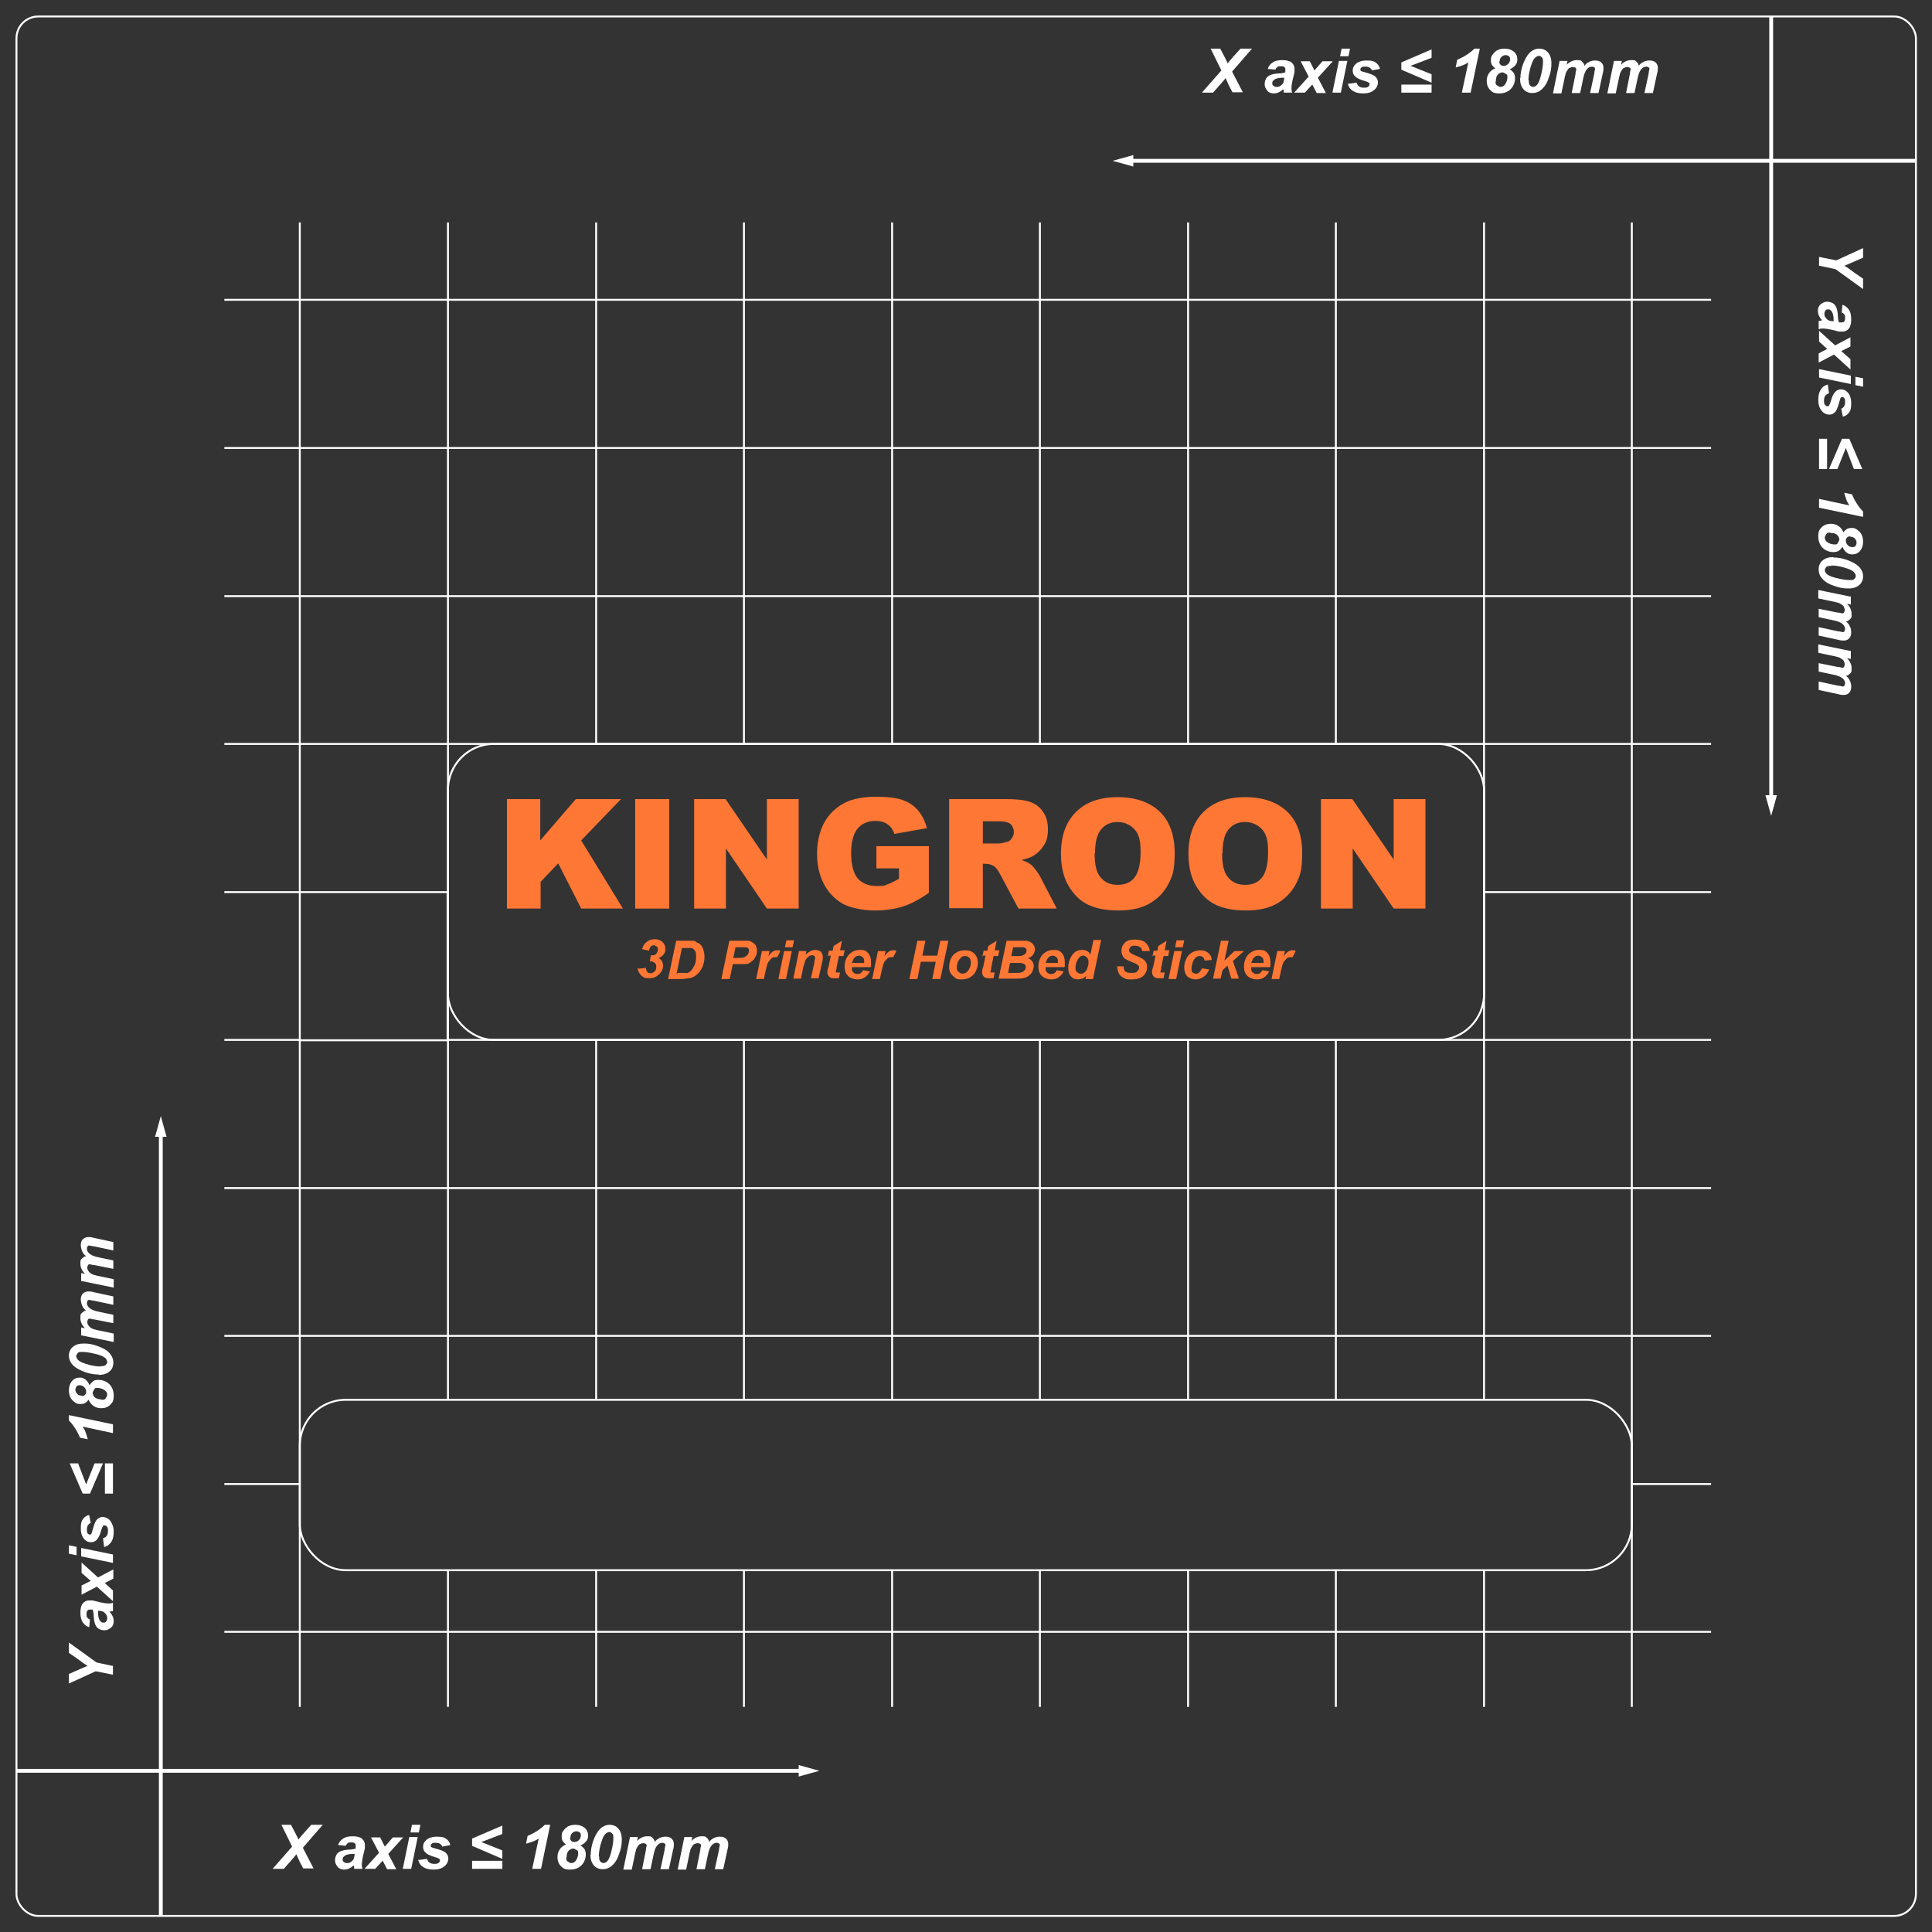 <?xml version="1.0" encoding="UTF-8"?>
<svg id="a" xmlns="http://www.w3.org/2000/svg" width="504.6" height="504.6" viewBox="0 0 504.6 504.6">
  <rect x="0" y="0" width="504.6" height="504.6" fill="#333333" stroke="none"/>
  <g>
    <polyline points="58.6 426.2 78.3 426.2 117 426.2 155.7 426.2 194.3 426.2 233 426.2 271.6 426.2 310.3 426.2 348.9 426.2 387.6 426.2 426.2 426.2 446.9 426.2" style="fill: none; stroke: #fff; stroke-miterlimit: 10; stroke-width: .5px;"/>
    <line x1="446.9" y1="387.6" x2="426.2" y2="387.6" style="fill: none; stroke: #fff; stroke-miterlimit: 10; stroke-width: .5px;"/>
    <line x1="78.3" y1="387.6" x2="58.6" y2="387.6" style="fill: none; stroke: #fff; stroke-miterlimit: 10; stroke-width: .5px;"/>
    <polyline points="446.9 348.9 426.2 348.9 387.6 348.9 348.9 348.9 310.3 348.9 271.6 348.9 233 348.9 194.3 348.9 155.7 348.9 117 348.9 78.3 348.9 58.6 348.9" style="fill: none; stroke: #fff; stroke-miterlimit: 10; stroke-width: .5px;"/>
    <polyline points="58.6 310.3 78.3 310.3 117 310.3 155.7 310.3 194.3 310.3 233 310.3 271.6 310.3 310.3 310.3 348.9 310.3 387.6 310.3 426.2 310.3 446.9 310.3" style="fill: none; stroke: #fff; stroke-miterlimit: 10; stroke-width: .5px;"/>
    <polyline points="446.9 271.6 426.2 271.6 387.6 271.6" style="fill: none; stroke: #fff; stroke-miterlimit: 10; stroke-width: .5px;"/>
    <line x1="78.3" y1="271.6" x2="58.6" y2="271.6" style="fill: none; stroke: #fff; stroke-miterlimit: 10; stroke-width: .5px;"/>
    <polyline points="446.9 233 426.2 233 387.6 233" style="fill: none; stroke: #fff; stroke-miterlimit: 10; stroke-width: .5px;"/>
    <line x1="78.3" y1="233" x2="58.6" y2="233" style="fill: none; stroke: #fff; stroke-miterlimit: 10; stroke-width: .5px;"/>
    <rect x="117" y="194.3" width="270.6" height="77.3" style="fill: none; stroke: #fff; stroke-miterlimit: 10; stroke-width: .5px;"/>
    <polyline points="446.9 194.3 426.2 194.3 387.6 194.3" style="fill: none; stroke: #fff; stroke-miterlimit: 10; stroke-width: .5px;"/>
    <polyline points="117 194.3 78.3 194.3 58.6 194.3" style="fill: none; stroke: #fff; stroke-miterlimit: 10; stroke-width: .5px;"/>
    <polyline points="58.6 155.7 78.3 155.7 117 155.7 155.7 155.7 194.3 155.7 233 155.7 271.6 155.7 310.3 155.7 348.9 155.7 387.6 155.7 426.2 155.7 446.9 155.7" style="fill: none; stroke: #fff; stroke-miterlimit: 10; stroke-width: .5px;"/>
    <polyline points="58.6 117 78.3 117 117 117 155.7 117 194.3 117 233 117 271.6 117 310.3 117 348.9 117 387.6 117 426.2 117 446.9 117" style="fill: none; stroke: #fff; stroke-miterlimit: 10; stroke-width: .5px;"/>
    <polyline points="446.9 78.3 426.2 78.3 387.6 78.3 348.9 78.3 310.3 78.3 271.6 78.3 233 78.3 194.3 78.3 155.7 78.3 117 78.3 78.3 78.3 58.6 78.3" style="fill: none; stroke: #fff; stroke-miterlimit: 10; stroke-width: .5px;"/>
    <polyline points="426.2 58.1 426.2 78.3 426.2 117 426.2 155.7 426.2 194.3 426.2 233 426.2 271.6 426.2 310.3 426.2 348.9 426.2 377.6 426.2 387.6 426.2 398.1 426.2 426.2 426.2 445.8" style="fill: none; stroke: #fff; stroke-miterlimit: 10; stroke-width: .5px;"/>
    <polyline points="387.6 58.1 387.6 78.3 387.6 117 387.6 155.7 387.6 194.3" style="fill: none; stroke: #fff; stroke-miterlimit: 10; stroke-width: .5px;"/>
    <polyline points="387.6 410.1 387.6 426.2 387.6 445.8" style="fill: none; stroke: #fff; stroke-miterlimit: 10; stroke-width: .5px;"/>
    <polyline points="387.6 365.6 387.6 348.9 387.6 310.3 387.6 271.6" style="fill: none; stroke: #fff; stroke-miterlimit: 10; stroke-width: .5px;"/>
    <polyline points="348.9 410.1 348.9 426.2 348.9 445.8" style="fill: none; stroke: #fff; stroke-miterlimit: 10; stroke-width: .5px;"/>
    <polyline points="348.9 365.6 348.9 348.9 348.9 310.3 348.9 271.6" style="fill: none; stroke: #fff; stroke-miterlimit: 10; stroke-width: .5px;"/>
    <polyline points="348.9 194.3 348.9 155.7 348.9 117 348.9 78.3 348.9 58.1" style="fill: none; stroke: #fff; stroke-miterlimit: 10; stroke-width: .5px;"/>
    <polyline points="310.3 410.1 310.3 426.2 310.3 445.8" style="fill: none; stroke: #fff; stroke-miterlimit: 10; stroke-width: .5px;"/>
    <polyline points="310.3 365.6 310.3 348.9 310.3 310.3 310.3 271.6" style="fill: none; stroke: #fff; stroke-miterlimit: 10; stroke-width: .5px;"/>
    <polyline points="310.3 194.3 310.3 155.7 310.3 117 310.3 78.3 310.3 58.1" style="fill: none; stroke: #fff; stroke-miterlimit: 10; stroke-width: .5px;"/>
    <polyline points="271.6 410.1 271.6 426.2 271.6 445.8" style="fill: none; stroke: #fff; stroke-miterlimit: 10; stroke-width: .5px;"/>
    <polyline points="271.6 365.6 271.6 348.9 271.6 310.3 271.6 271.6" style="fill: none; stroke: #fff; stroke-miterlimit: 10; stroke-width: .5px;"/>
    <polyline points="271.6 194.3 271.6 155.7 271.6 117 271.6 78.3 271.6 58.1" style="fill: none; stroke: #fff; stroke-miterlimit: 10; stroke-width: .5px;"/>
    <polyline points="233 410.1 233 426.2 233 445.8" style="fill: none; stroke: #fff; stroke-miterlimit: 10; stroke-width: .5px;"/>
    <polyline points="233 365.6 233 348.9 233 310.3 233 271.6" style="fill: none; stroke: #fff; stroke-miterlimit: 10; stroke-width: .5px;"/>
    <polyline points="233 194.3 233 155.7 233 117 233 78.3 233 58.1" style="fill: none; stroke: #fff; stroke-miterlimit: 10; stroke-width: .5px;"/>
    <polyline points="194.3 58.1 194.3 78.3 194.3 117 194.3 155.7 194.3 194.3" style="fill: none; stroke: #fff; stroke-miterlimit: 10; stroke-width: .5px;"/>
    <polyline points="194.3 271.6 194.3 310.3 194.3 348.9 194.3 365.6" style="fill: none; stroke: #fff; stroke-miterlimit: 10; stroke-width: .5px;"/>
    <polyline points="194.3 445.8 194.3 426.2 194.3 410.1" style="fill: none; stroke: #fff; stroke-miterlimit: 10; stroke-width: .5px;"/>
    <polyline points="155.7 410.1 155.7 426.2 155.7 445.8" style="fill: none; stroke: #fff; stroke-miterlimit: 10; stroke-width: .5px;"/>
    <polyline points="155.7 365.6 155.7 348.9 155.7 310.3 155.7 271.6" style="fill: none; stroke: #fff; stroke-miterlimit: 10; stroke-width: .5px;"/>
    <polyline points="155.7 194.3 155.7 155.7 155.7 117 155.7 78.3 155.7 58.1" style="fill: none; stroke: #fff; stroke-miterlimit: 10; stroke-width: .5px;"/>
    <polyline points="117 271.6 117 310.3 117 348.9 117 365.6" style="fill: none; stroke: #fff; stroke-miterlimit: 10; stroke-width: .5px;"/>
    <polyline points="117 445.8 117 426.2 117 410.1" style="fill: none; stroke: #fff; stroke-miterlimit: 10; stroke-width: .5px;"/>
    <polyline points="117 194.3 117 155.7 117 117 117 78.3 117 58.1" style="fill: none; stroke: #fff; stroke-miterlimit: 10; stroke-width: .5px;"/>
    <rect x="78.3" y="233" width="38.6" height="38.7" style="fill: none; stroke: #fff; stroke-miterlimit: 10; stroke-width: .5px;"/>
    <polyline points="78.3 58.1 78.3 78.3 78.3 117 78.3 155.7 78.3 194.3 78.3 233" style="fill: none; stroke: #fff; stroke-miterlimit: 10; stroke-width: .5px;"/>
    <polyline points="78.3 445.8 78.3 426.2 78.3 398.1 78.3 387.6 78.3 377.6 78.3 348.9 78.3 310.3 78.3 271.6" style="fill: none; stroke: #fff; stroke-miterlimit: 10; stroke-width: .5px;"/>
  </g>
  <g>
    <path d="m132.3,208.7h8.8v10.8l9.3-10.8h11.8l-10.4,10.8,10.9,17.8h-10.9l-6-11.8-4.6,4.8v7h-8.8v-28.6h-.1Z" style="fill: #ff7735;"/>
    <path d="m165.9,208.7h8.9v28.6h-8.9v-28.6Z" style="fill: #ff7735;"/>
    <path d="m181.2,208.7h8.3l10.8,15.8v-15.8h8.3v28.6h-8.3l-10.7-15.7v15.7h-8.3v-28.6h-.1Z" style="fill: #ff7735;"/>
    <path d="m228.9,227v-6h13.7v12.2c-2.6,1.8-4.9,3-6.9,3.6s-4.4,1-7.2,1-6.2-.6-8.3-1.7c-2.1-1.2-3.8-2.9-5-5.2s-1.8-4.9-1.8-7.9.6-5.8,1.9-8.2c1.3-2.3,3.2-4.1,5.7-5.3,1.9-.9,4.6-1.4,7.8-1.4s5.5.3,7.1.9c1.6.6,2.9,1.5,3.9,2.7s1.8,2.7,2.3,4.6l-8.5,1.5c-.4-1.1-.9-1.9-1.8-2.5-.8-.6-1.9-.9-3.2-.9-1.9,0-3.5.7-4.6,2s-1.7,3.5-1.7,6.4.6,5.3,1.7,6.6,2.8,2,4.9,2,1.9,0,2.8-.4c.9-.3,1.9-.8,3.1-1.5v-2.7h-5.9v.2h0Z" style="fill: #ff7735;"/>
    <path d="m247.9,237.3v-28.6h14.7c2.7,0,4.8.2,6.3.7s2.6,1.3,3.5,2.6,1.3,2.8,1.3,4.6-.3,3-1,4.1-1.6,2.1-2.8,2.8c-.8.5-1.8.8-3.1,1.1,1.1.4,1.8.7,2.3,1.1.3.2.8.7,1.4,1.5s1,1.4,1.2,1.8l4.3,8.3h-10l-4.7-8.8c-.6-1.1-1.1-1.9-1.6-2.2-.6-.4-1.4-.7-2.2-.7h-.8v11.6h-8.9.1Zm8.9-17h3.7c.4,0,1.2,0,2.3-.4.6,0,1.1-.4,1.4-.9.4-.5.6-1,.6-1.7s-.3-1.6-.9-2.1-1.7-.7-3.3-.7h-3.9v5.8h0Z" style="fill: #ff7735;"/>
    <path d="m277.1,223c0-4.7,1.3-8.3,3.9-10.9,2.6-2.6,6.2-3.9,10.9-3.9s8.4,1.3,11,3.8,3.9,6.1,3.9,10.8-.6,6.1-1.7,8.2c-1.1,2.1-2.8,3.8-4.9,5s-4.8,1.8-8,1.8-5.9-.5-8-1.5-3.8-2.7-5.1-4.9c-1.3-2.2-2-5-2-8.4h0Zm8.8,0c0,2.9.5,5,1.6,6.2,1.1,1.3,2.5,1.9,4.4,1.9s3.4-.6,4.4-1.9c1-1.2,1.6-3.5,1.6-6.7s-.5-4.7-1.6-5.9-2.6-1.9-4.4-1.9-3.2.6-4.3,1.9c-1.1,1.3-1.6,3.4-1.6,6.3h-.1Z" style="fill: #ff7735;"/>
    <path d="m310.4,223c0-4.7,1.3-8.3,3.9-10.9,2.6-2.6,6.2-3.9,10.9-3.9s8.4,1.3,11,3.8,3.9,6.1,3.9,10.8-.6,6.1-1.7,8.2c-1.1,2.1-2.8,3.8-4.9,5s-4.8,1.8-8,1.8-5.9-.5-8-1.5-3.8-2.7-5.1-4.9c-1.3-2.2-2-5-2-8.4h0Zm8.8,0c0,2.9.5,5,1.6,6.2,1.1,1.3,2.5,1.9,4.4,1.9s3.4-.6,4.4-1.9c1-1.2,1.6-3.5,1.6-6.7s-.5-4.7-1.6-5.9-2.6-1.9-4.4-1.9-3.2.6-4.3,1.9c-1.1,1.3-1.6,3.4-1.6,6.3h-.1Z" style="fill: #ff7735;"/>
    <path d="m344.9,208.7h8.3l10.8,15.8v-15.8h8.3v28.6h-8.3l-10.7-15.7v15.7h-8.3v-28.6h0Z" style="fill: #ff7735;"/>
  </g>
  <g>
    <path d="m166.8,253l1.9-.2c0,.5.2.9.4,1.1s.5.3.8.3.8-.2,1.1-.5.4-.7.4-1.2,0-.7-.4-1-.6-.4-1-.4-.2,0-.3,0l.3-1.6h.2c.5,0,.9,0,1.2-.4s.4-.6.4-1.1,0-.6-.3-.8-.4-.3-.7-.3-.5,0-.8.3-.4.6-.5,1.1l-1.8-.4c.2-.7.5-1.3,1-1.7.6-.6,1.4-.9,2.3-.9s1.6.3,2.1.8.7,1.1.7,1.8-.2,1-.5,1.4-.7.7-1.3.9c.4.2.7.5.9.9s.3.7.3,1.1c0,.7-.3,1.4-.8,2-.7.8-1.6,1.3-2.8,1.3s-1.5-.2-2.1-.7c-.5-.5-.9-1.2-1-2.1l.3.3h0Z" style="fill: #ff7735;"/>
    <path d="m174.5,255.7l2.1-10h4.1c.4,0,.8,0,1.1.3s.6.3.9.5.5.5.7.8.3.7.4,1.1.2.9.2,1.4c0,1.1-.2,2-.6,2.9-.4.8-.9,1.5-1.6,2-.5.4-1.1.7-1.9.8-.4,0-1.1.2-2,.2h-3.5.1Zm2.4-1.6h2.6c.3,0,.7-.3.9-.5.4-.4.7-.9,1-1.5s.4-1.3.4-2.2,0-1.2-.3-1.6-.5-.6-.9-.7h-2.5l-1.4,6.8h.2v-.3Z" style="fill: #ff7735;"/>
    <path d="m190.5,255.7h-2.1l2.1-10h4.1c.7,0,1.3,0,1.7.3s.8.5,1,.8.4.9.4,1.4,0,1-.3,1.5-.4.9-.7,1.1-.6.5-.9.7-.8.3-1.3.3h-3.1l-.8,3.8h0Zm1.1-5.5h.6c1.1,0,1.8,0,2.2-.2s.7-.4.9-.7.3-.6.3-1,0-.4-.2-.6-.3-.3-.5-.3h-2.8l-.6,2.9h.1Z" style="fill: #ff7735;"/>
    <path d="m199.2,248.4h1.8l-.3,1.4c.7-1.1,1.4-1.6,2.2-1.6s.6,0,.9.2l-.8,1.6h-.6c-.3,0-.7,0-1,.4s-.6.6-.8,1-.4,1.1-.6,2l-.5,2.3h-2l1.5-7.3h.2Z" style="fill: #ff7735;"/>
    <path d="m204.8,248.4h2l-1.5,7.3h-2l1.5-7.3Zm.6-2.8h2l-.4,1.8h-2l.4-1.8Z" style="fill: #ff7735;"/>
    <path d="m208.7,248.4h1.9l-.2.9c.5-.4.9-.7,1.3-.9s.8-.3,1.3-.3,1.1.2,1.4.5.5.8.5,1.4,0,.7-.2,1.4l-.9,4.1h-2l.9-4.1c0-.6.2-1,.2-1.1,0-.3,0-.4-.2-.6s-.4-.2-.6-.2-.6,0-1,.4-.6.6-.8,1c0,.3-.3.9-.5,1.7l-.6,3h-2l1.5-7.3h0Z" style="fill: #ff7735;"/>
    <path d="m216.2,249.8l.3-1.5h1l.2-1.2,2.2-1.4-.5,2.5h1.2l-.3,1.5h-1.2l-.6,3c0,.6-.2.9-.2.9v.4h1.1l-.3,1.5h-1c-.7,0-1.2,0-1.5-.4-.3-.3-.5-.6-.5-1.1s0-.7.3-1.5l.6-2.9h-1l.2.2Z" style="fill: #ff7735;"/>
    <path d="m227.4,252.6h-4.9v.2c0,.5,0,.9.4,1.2.3.3.6.4,1,.4.7,0,1.2-.3,1.5-1l1.8.3c-.3.7-.8,1.2-1.4,1.6-.6.4-1.2.5-1.9.5s-1.8-.3-2.4-.9-.9-1.4-.9-2.5.3-1.9.8-2.7c.8-1,1.8-1.6,3.2-1.6s1.6.3,2.1.8.8,1.3.8,2.3v1.3h-.1Zm-1.7-1.2v-.2c0-.5,0-.9-.4-1.2s-.6-.4-1-.4-.8.2-1.1.5-.5.8-.7,1.4h3.2Z" style="fill: #ff7735;"/>
    <path d="m229.5,248.4h1.8l-.3,1.4c.7-1.1,1.4-1.6,2.2-1.6s.6,0,.9.2l-.8,1.6h-.6c-.3,0-.7,0-1,.4-.3.3-.6.6-.8,1s-.4,1.1-.6,2l-.5,2.3h-2l1.5-7.3h.2Z" style="fill: #ff7735;"/>
    <path d="m244.4,251.2h-3.9l-.9,4.5h-2.1l2.1-10h2.1l-.8,3.9h3.9l.8-3.9h2.1l-2.1,10h-2.1l.9-4.5Z" style="fill: #ff7735;"/>
    <path d="m247.9,252.6c0-1.3.4-2.4,1.1-3.2.8-.8,1.8-1.2,3-1.2s1.9.3,2.5.9.9,1.4.9,2.4-.4,2.2-1.1,3-1.8,1.3-3,1.3-1.3,0-1.8-.4-.9-.7-1.2-1.2-.4-1-.4-1.6Zm5.6-1.4c0-.5,0-.8-.4-1.1-.3-.3-.6-.4-1-.4s-.8,0-1.1.4-.6.6-.8,1.1-.3,1-.3,1.4,0,.9.4,1.2.6.5,1.1.5,1-.2,1.4-.7c.5-.7.8-1.4.8-2.4h0Z" style="fill: #ff7735;"/>
    <path d="m256.6,249.8l.3-1.5h1l.2-1.2,2.2-1.4-.5,2.5h1.2l-.3,1.5h-1.2l-.6,3c0,.6-.2.9-.2.9v.4h1.1l-.3,1.5h-1c-.7,0-1.2,0-1.5-.4-.3-.3-.5-.6-.5-1.1s0-.7.3-1.5l.6-2.9h-1l.2.2h0Z" style="fill: #ff7735;"/>
    <path d="m260.8,255.7l2.1-10h5c.5,0,.9.2,1.3.4s.6.5.8.8.3.7.3,1.1-.2,1-.5,1.4-.8.7-1.4.9c.5,0,.9.4,1.2.8.3.4.4.8.4,1.2s-.2,1.2-.5,1.7-.8.9-1.4,1.2-1.4.4-2.5.4h-4.8Zm2.4-1.6h2c.8,0,1.4,0,1.7-.2.3,0,.5-.3.7-.5s.3-.5.3-.8,0-.6-.4-.8-.7-.3-1.2-.3h-2.5l-.5,2.6h-.1Zm.9-4.4h1.6c.7,0,1.2,0,1.5-.2s.5-.3.7-.5.2-.5.2-.7,0-.5-.2-.6-.4-.3-.6-.3h-2.7l-.5,2.4h0Z" style="fill: #ff7735;"/>
    <path d="m278,252.6h-4.9v.2c0,.5,0,.9.4,1.2s.6.4,1,.4c.7,0,1.2-.3,1.5-1l1.8.3c-.3.7-.8,1.2-1.4,1.6-.6.4-1.2.5-1.9.5s-1.8-.3-2.4-.9c-.6-.6-.9-1.4-.9-2.5s.3-1.9.8-2.7c.8-1,1.8-1.6,3.2-1.6s1.6.3,2.1.8.8,1.3.8,2.3v1.3h-.1Zm-1.7-1.2v-.2c0-.5,0-.9-.4-1.2s-.6-.4-1-.4-.8.2-1.1.5c-.3.3-.5.8-.7,1.4h3.2Z" style="fill: #ff7735;"/>
    <path d="m285.4,255.7h-1.9l.2-.8c-.4.3-.7.6-1,.7-.3,0-.7.2-1.2.2-.8,0-1.4-.3-1.8-.8-.5-.5-.7-1.3-.7-2.3s.3-2.2,1-3.2,1.5-1.4,2.6-1.4,1.7.4,2.2,1.2l.8-3.8h2l-2.1,10v.2h-.1Zm-4.5-3c0,.5,0,.9.4,1.2s.6.4,1,.4.7,0,1-.4c.3-.2.6-.6.7-1.1.2-.5.3-1,.3-1.4s0-.9-.4-1.3-.6-.5-1-.5c-.6,0-1,.3-1.4,1s-.6,1.3-.6,2.1Z" style="fill: #ff7735;"/>
    <path d="m291.5,252.4h2c0,.5,0,.9.3,1.2.3.4.9.5,1.7.5s1.2,0,1.5-.4.5-.5.5-.9,0-.5-.4-.8c-.2-.2-.6-.4-1.4-.7s-1.3-.6-1.7-.8c-.4-.2-.6-.5-.8-.9s-.3-.8-.3-1.3c0-.8.3-1.5.9-2.1s1.5-.8,2.7-.8,2.1.3,2.7.8c.6.6,1,1.3,1.1,2.2h-2c0-.4-.2-.8-.5-1s-.7-.4-1.3-.4-1,0-1.2.3-.4.5-.4.8,0,.5.3.7c.2.2.7.5,1.5.8,1.2.5,1.9.9,2.2,1.2.5.5.7,1,.7,1.8s-.3,1.6-1,2.3c-.7.6-1.7.9-2.9.9s-1.6,0-2.2-.4c-.6-.3-1.1-.7-1.3-1.2s-.4-1.1-.4-1.8h-.3Z" style="fill: #ff7735;"/>
    <path d="m301,249.8l.3-1.5h1l.2-1.2,2.2-1.4-.5,2.5h1.2l-.3,1.5h-1.2l-.6,3c0,.6-.2.9-.2.9v.4h1.1l-.3,1.5h-1c-.7,0-1.2,0-1.5-.4-.3-.3-.5-.6-.5-1.1s0-.7.3-1.5l.6-2.9h-1l.2.2h0Z" style="fill: #ff7735;"/>
    <path d="m306.7,248.4h2l-1.5,7.3h-2l1.5-7.3Zm.6-2.8h2l-.4,1.8h-2l.4-1.8Z" style="fill: #ff7735;"/>
    <path d="m313.9,252.9l1.9.3c-.3.8-.8,1.5-1.4,1.9s-1.3.7-2.1.7-1.7-.3-2.2-.8-.8-1.3-.8-2.3.2-1.5.5-2.2.8-1.3,1.5-1.7,1.4-.6,2.2-.6,1.5.2,2.1.7.8,1,.9,1.8l-1.9.2c0-.4-.2-.7-.4-.9-.2-.2-.5-.3-.8-.3s-.7,0-1.1.4-.6.7-.8,1.3c-.2.6-.3,1.1-.3,1.6s0,.8.3,1,.5.3.8.3.6,0,.9-.3.5-.6.7-1h0Z" style="fill: #ff7735;"/>
    <path d="m316.8,255.7l2.1-10h2l-1.1,5.2,2.6-2.5h2.5l-2.9,2.6,1.6,4.6h-2l-1-3.4-1.3,1.2-.5,2.2h-2Z" style="fill: #ff7735;"/>
    <path d="m331.7,252.6h-4.9v.2c0,.5,0,.9.4,1.2s.6.4,1,.4c.7,0,1.2-.3,1.5-1l1.8.3c-.3.7-.8,1.2-1.4,1.6-.6.4-1.2.5-1.9.5s-1.8-.3-2.4-.9c-.6-.6-.9-1.4-.9-2.5s.3-1.9.8-2.7c.8-1,1.8-1.6,3.2-1.6s1.6.3,2.1.8.8,1.3.8,2.3v1.3h-.1Zm-1.7-1.2v-.2c0-.5,0-.9-.4-1.2s-.6-.4-1-.4-.8.2-1.1.5c-.3.3-.5.8-.7,1.4h3.2Z" style="fill: #ff7735;"/>
    <path d="m333.8,248.4h1.8l-.3,1.4c.7-1.1,1.4-1.6,2.2-1.6s.6,0,.9.2l-.8,1.6h-.6c-.3,0-.7,0-1,.4-.3.3-.6.6-.8,1s-.4,1.1-.6,2l-.5,2.3h-2l1.5-7.3h.2,0Z" style="fill: #ff7735;"/>
  </g>
  <rect x="117" y="194.3" width="270.6" height="77.3" rx="12" ry="12" style="fill: none; stroke: #fff; stroke-miterlimit: 10; stroke-width: .5px;"/>
  <rect x="78.3" y="365.6" width="347.9" height="44.5" rx="12" ry="12" style="fill: none; stroke: #fff; stroke-miterlimit: 10; stroke-width: .5px;"/>
  <rect x="4.3" y="4.3" width="496.1" height="496.1" rx="5.7" ry="5.7" style="fill: none; stroke: #fff; stroke-miterlimit: 10; stroke-width: .5px;"/>
  <g>
    <line x1="4.3" y1="462.5" x2="209.6" y2="462.5" style="fill: none; stroke: #fff; stroke-miterlimit: 10;"/>
    <polygon points="208.6 464 214 462.5 208.6 461 208.6 464" style="fill: #fff;"/>
  </g>
  <g>
    <line x1="42" y1="500.3" x2="42" y2="295.9" style="fill: none; stroke: #fff; stroke-miterlimit: 10;"/>
    <polygon points="43.5 296.9 42 291.5 40.5 296.9 43.5 296.9" style="fill: #fff;"/>
  </g>
  <g>
    <path d="m74.2,488.1h-3l5.1-5.8-2.8-5.7h2.5l1.1,2.1.8,1.6v.2c.6-.8,1.2-1.4,1.6-1.9l1.8-2h3l-5.2,6,2.8,5.4h-2.7l-.9-1.7c-.4-.9-.7-1.6-.9-2-.2.3-.7.9-1.6,1.9l-1.6,1.8h0Z" style="fill: #fff;"/>
    <path d="m90.5,482.1l-2.2-.2c.2-.7.7-1.3,1.3-1.7.6-.4,1.4-.6,2.5-.6s1.9.2,2.4.6.8,1,.8,1.6v.8c0,.3-.2,1-.5,2.2-.2,1-.3,1.7-.3,2.1s0,.7.2,1.2h-2.2c0-.3,0-.6-.2-.9-.3.4-.7.6-1.1.8-.4.2-.9.3-1.3.3-.7,0-1.3-.2-1.7-.7-.4-.5-.7-1-.7-1.7s.2-1.4.7-1.9,1.4-.8,2.6-.9c1.1,0,1.8-.2,2.1-.3v-.8c0-.2,0-.4-.3-.6-.2-.2-.5-.2-.9-.2s-.7,0-.9.2c-.2.2-.4.4-.5.7h.2Zm2.1,2.1h-.5c-1.1,0-1.9.3-2.2.6s-.4.4-.4.8,0,.5.3.7.4.3.7.3.7,0,1-.2.5-.4.7-.6.3-.7.4-1.2v-.5h0Z" style="fill: #fff;"/>
    <path d="m100.1,485.8l-2.1,2.3h-2.8l3.8-4.2-2.1-4h2.4l1.2,2.4,2.1-2.4h2.7l-3.9,4.3,2.1,4h-2.4l-1.2-2.3h.2Z" style="fill: #fff;"/>
    <path d="m106.9,479.8h2.2l-1.7,8.3h-2.2l1.7-8.3Zm.7-3.2h2.2l-.4,2h-2.2l.4-2Z" style="fill: #fff;"/>
    <path d="m109.3,485.8l2.2-.3c.2.5.4.8.7,1,.3.2.7.3,1.2.3s.9,0,1.2-.3c.2-.2.3-.3.3-.6s0-.3-.2-.4c0,0-.4-.3-.9-.4-1.4-.4-2.2-.8-2.5-1.1-.5-.4-.8-.9-.8-1.6s.2-1.2.7-1.7c.7-.7,1.7-1,3-1s1.9.2,2.4.6.9.9,1,1.6l-2.1.4c0-.3-.3-.5-.5-.7-.3-.2-.7-.3-1.2-.3s-.8,0-1,.2-.3.3-.3.5,0,.4.3.5c0,0,.5.2,1.3.4,1.1.3,1.8.6,2.2.9.5.4.8,1,.8,1.6s-.3,1.5-1,2c-.7.6-1.6.9-2.8.9s-2.1-.2-2.8-.7c-.7-.4-1.1-1.1-1.3-1.9h.1Z" style="fill: #fff;"/>
    <path d="m131.2,485.5l-7.9-3.4v-1.9l7.9-3.4v2.2l-5.5,2.1,5.5,2.2v2.2h0Zm-7.9,2.6v-2.1h7.9v2.1h-7.9Z" style="fill: #fff;"/>
    <path d="m137.4,481.5l.4-2c1.9-.8,3.4-1.8,4.5-2.9h1.4l-2.4,11.5h-2.3l1.7-7.9c-.5.3-1,.6-1.6.8-.6.2-1.2.4-1.6.5h0Z" style="fill: #fff;"/>
    <path d="m147.9,481.8c-.4-.3-.7-.6-.9-.9s-.3-.7-.3-1.2,0-1,.4-1.5.7-.9,1.3-1.2c.6-.3,1.2-.4,1.9-.4,1,0,1.8.3,2.4.8.6.5.9,1.2.9,2s-.2,1.1-.5,1.5-.8.8-1.5,1.1c.5.3.8.6,1.1,1,.2.4.3.9.3,1.4,0,.9-.3,1.7-.8,2.4-.8,1-1.9,1.5-3.3,1.5s-1.8-.3-2.4-.9c-.6-.6-.9-1.4-.9-2.3s.2-1.5.6-2.1c.4-.6,1-1,1.7-1.3h0Zm0,3.4c0,.4,0,.8.4,1s.5.4.9.4c.6,0,1-.3,1.3-.8s.5-1.1.5-1.7,0-.7-.4-.9-.6-.4-.9-.4-.9.2-1.2.6c-.4.4-.5,1-.5,1.7h-.1Zm1-5.3c0,.4,0,.6.3.9s.5.3.9.3.8-.2,1.1-.5.5-.7.5-1.1,0-.7-.3-.9c-.2-.2-.5-.3-.9-.3s-.8.2-1.1.5-.4.7-.4,1.1h-.1Z" style="fill: #fff;"/>
    <path d="m154.3,484.4c0-1.2.2-2.3.6-3.5.5-1.4,1.1-2.5,1.8-3.2s1.6-1.1,2.5-1.1,1.7.3,2.3,1,.9,1.6.9,2.9-.2,2.4-.7,3.7c-.4,1.3-1,2.3-1.8,3-.7.7-1.6,1-2.5,1s-1.7-.3-2.3-1-.9-1.6-.9-2.9h0Zm2.2.5c0,.6,0,1,.3,1.3.2.2.5.4.8.4s.8-.2,1.1-.6c.4-.5.8-1.5,1.1-3,.3-1.2.4-2.2.4-2.9s0-1-.3-1.2c-.2-.3-.5-.4-.8-.4s-.7.2-1.1.6c-.5.6-.8,1.5-1.2,2.9-.3,1.2-.4,2.2-.4,2.9h0Z" style="fill: #fff;"/>
    <path d="m164.5,479.8h2.1l-.2,1c.8-.8,1.7-1.2,2.6-1.2s1.1,0,1.4.4c.3.3.6.6.6,1.1.3-.4.7-.8,1.2-1,.5-.3,1.1-.4,1.7-.4s1.2.2,1.5.5c.4.4.6.8.6,1.4s0,.8-.2,1.5l-1.1,5.1h-2.2l1.1-5.1c0-.6.2-1,.2-1.1,0-.2,0-.4-.2-.5,0,0-.3-.2-.6-.2-.6,0-1.1.3-1.5.9-.3.4-.6,1.2-.8,2.2l-.8,3.8h-2.2l1-5c0-.6.2-1,.2-1.1s0-.4-.2-.5-.4-.2-.6-.2-.5,0-.8.2c-.3,0-.5.3-.7.6s-.4.6-.5,1c0,.2-.2.6-.3,1.3l-.8,3.8h-2.2l1.7-8.3v-.2h0Z" style="fill: #fff;"/>
    <path d="m178.7,479.8h2.1l-.2,1c.8-.8,1.7-1.2,2.6-1.2s1.1,0,1.4.4c.3.3.6.6.6,1.1.3-.4.7-.8,1.2-1,.5-.3,1.1-.4,1.7-.4s1.2.2,1.5.5c.4.4.6.8.6,1.4s0,.8-.2,1.5l-1.1,5.1h-2.2l1.1-5.1c0-.6.2-1,.2-1.1,0-.2,0-.4-.2-.5,0,0-.3-.2-.6-.2-.6,0-1.1.3-1.5.9-.3.4-.6,1.2-.8,2.2l-.8,3.8h-2.2l1-5c0-.6.2-1,.2-1.1s0-.4-.2-.5-.4-.2-.6-.2-.5,0-.8.2c-.3,0-.5.3-.7.6s-.4.6-.5,1c0,.2-.2.6-.3,1.3l-.8,3.8h-2.2l1.7-8.3v-.2h0Z" style="fill: #fff;"/>
  </g>
  <g>
    <path d="m29.5,435v2.4l-4.5-.9-7,3.2v-2.5l3.2-1.4c.8-.3,1.3-.6,1.7-.7-.3-.2-.7-.4-1.1-.7l-1.5-1.1-2.3-1.6v-2.7l7.2,5.2,4.2.9h0Z" style="fill: #fff;"/>
    <path d="m23.5,422.8l-.2,2.2c-.7-.2-1.3-.7-1.7-1.3s-.6-1.4-.6-2.5.2-1.9.6-2.4,1-.8,1.6-.8h.8c.3,0,1,.2,2.2.5,1,.2,1.7.3,2.1.3s.7,0,1.2-.2v2.2c-.3,0-.6,0-.9.2.4.3.6.7.8,1.1s.3.9.3,1.3c0,.7-.2,1.3-.7,1.7s-1,.7-1.7.7-1.4-.2-1.9-.7-.8-1.4-.9-2.6c0-1.1-.2-1.8-.3-2.1h-.8c-.2,0-.4,0-.6.3s-.2.5-.2.9,0,.7.2.9.4.4.7.5h0v-.2Zm2.1-2.1v.5c0,1.1.3,1.9.6,2.2s.4.4.8.4.5,0,.7-.3.3-.4.3-.7,0-.7-.2-1-.4-.5-.6-.7-.7-.3-1.2-.4h-.5.1Z" style="fill: #fff;"/>
    <path d="m27.2,413.3l2.3,2.1v2.8l-4.2-3.8-4,2.1v-2.4l2.4-1.2-2.4-2.1v-2.7l4.3,3.9,4-2.1v2.4l-2.3,1.2v-.2h0Z" style="fill: #fff;"/>
    <path d="m18,405.8v-2.2l2,.4v2.2l-2-.4Zm3.2.7v-2.2l8.3,1.7v2.2l-8.3-1.7Z" style="fill: #fff;"/>
    <path d="m27.2,404l-.3-2.2c.5-.2.8-.4,1-.7s.3-.7.3-1.2,0-.9-.3-1.2c-.2-.2-.3-.3-.6-.3s-.3,0-.4.2c0,0-.3.4-.4.9-.4,1.4-.8,2.2-1.1,2.5-.4.5-.9.8-1.6.8s-1.2-.2-1.7-.7c-.7-.7-1-1.7-1-3s.2-1.9.6-2.4.9-.9,1.6-1l.4,2.1c-.3,0-.5.3-.7.5-.2.3-.3.7-.3,1.2s0,.8.2,1,.3.3.5.3.4,0,.5-.3c0,0,.2-.5.4-1.3.3-1.1.6-1.8.9-2.2.4-.5,1-.8,1.6-.8s1.5.3,2,1,.9,1.6.9,2.8-.2,2.1-.7,2.8-1.1,1.1-1.9,1.3h.1Z" style="fill: #fff;"/>
    <path d="m26.9,382.2l-3.4,7.9h-1.9l-3.4-7.9h2.2l2.1,5.5,2.2-5.5s2.2,0,2.2,0Zm2.6,7.9h-2.1v-7.9h2.1v7.9Z" style="fill: #fff;"/>
    <path d="m22.9,375.9l-2-.4c-.8-1.9-1.8-3.4-2.9-4.5v-1.4l11.5,2.4v2.3l-7.9-1.7c.3.5.6,1,.8,1.6s.4,1.2.5,1.6h0Z" style="fill: #fff;"/>
    <path d="m23.2,365.5c-.3.4-.6.7-.9.9s-.7.3-1.2.3-1,0-1.5-.4-.9-.7-1.2-1.3-.4-1.2-.4-1.9c0-1,.3-1.8.8-2.4s1.2-.9,2-.9,1.1.2,1.5.5.8.8,1.1,1.5c.3-.5.6-.8,1-1.1s.9-.3,1.4-.3c.9,0,1.7.3,2.4.8,1,.8,1.5,1.9,1.5,3.3s-.3,1.8-.9,2.4-1.4.9-2.3.9-1.5-.2-2.1-.6-1-1-1.3-1.7h.1Zm-1.9-.9c.4,0,.6,0,.9-.3s.3-.5.3-.9-.2-.8-.5-1.1-.7-.5-1.1-.5-.7,0-.9.3-.3.5-.3.9.2.8.5,1.1.7.4,1.1.4h0Zm5.3,1c.4,0,.8,0,1-.4s.4-.5.4-.9c0-.6-.3-1-.8-1.3s-1.1-.5-1.7-.5-.7,0-.9.4-.4.6-.4.9.2.9.6,1.2,1,.5,1.7.5h0Z" style="fill: #fff;"/>
    <path d="m25.8,359c-1.2,0-2.3-.2-3.5-.6-1.4-.5-2.5-1.1-3.2-1.8s-1.1-1.6-1.1-2.5.3-1.7,1-2.3,1.6-.9,2.9-.9,2.4.2,3.7.7,2.3,1,3,1.8,1,1.6,1,2.5-.3,1.7-1,2.3-1.6.9-2.9.9h.1Zm.5-2.2c.6,0,1,0,1.3-.3s.4-.5.4-.8-.2-.8-.6-1.1c-.5-.4-1.5-.8-3-1.1-1.2-.3-2.2-.4-2.9-.4s-1,0-1.2.3-.4.5-.4.8.2.7.6,1.1c.6.5,1.5.8,2.9,1.2,1.2.3,2.2.4,2.9.4h0Z" style="fill: #fff;"/>
    <path d="m21.2,348.8v-2.1l1,.2c-.8-.8-1.2-1.7-1.2-2.6s0-1.1.4-1.4.6-.6,1.1-.6c-.4-.3-.8-.7-1-1.2s-.4-1.1-.4-1.7.2-1.2.5-1.5.8-.6,1.4-.6.8,0,1.5.2l5.1,1.1v2.2l-5.1-1.1c-.6,0-1-.2-1.1-.2-.2,0-.4,0-.5.2s-.2.3-.2.6c0,.6.3,1.1.9,1.5.4.3,1.2.6,2.2.8l3.8.8v2.2l-5-1c-.6,0-1-.2-1.1-.2s-.4,0-.5.2-.2.4-.2.6,0,.5.2.8.3.5.6.7.6.4,1,.5c.2,0,.6.2,1.3.3l3.8.8v2.2l-8.3-1.7h-.2,0Z" style="fill: #fff;"/>
    <path d="m21.2,334.6v-2.1l1,.2c-.8-.8-1.2-1.7-1.2-2.6s0-1.1.4-1.4.6-.6,1.1-.6c-.4-.3-.8-.7-1-1.2s-.4-1.1-.4-1.7.2-1.2.5-1.5.8-.6,1.4-.6.8,0,1.5.2l5.1,1.1v2.2l-5.1-1.1c-.6,0-1-.2-1.1-.2-.2,0-.4,0-.5.2s-.2.3-.2.6c0,.6.3,1.1.9,1.5.4.3,1.2.6,2.2.8l3.8.8v2.2l-5-1c-.6,0-1-.2-1.1-.2s-.4,0-.5.2-.2.4-.2.6,0,.5.2.8.3.5.6.7.6.4,1,.5c.2,0,.6.2,1.3.3l3.8.8v2.2l-8.3-1.7h-.2,0Z" style="fill: #fff;"/>
  </g>
  <g>
    <line x1="500.3" y1="42" x2="295" y2="42" style="fill: none; stroke: #fff; stroke-miterlimit: 10;"/>
    <polygon points="296 40.5 290.6 42 296 43.5 296 40.5" style="fill: #fff;"/>
  </g>
  <g>
    <line x1="462.6" y1="4.3" x2="462.6" y2="208.7" style="fill: none; stroke: #fff; stroke-miterlimit: 10;"/>
    <polygon points="461.1 207.7 462.6 213.1 464.1 207.7 461.1 207.7" style="fill: #fff;"/>
  </g>
  <g>
    <path d="m316.9,24.2h-3l5.1-5.8-2.8-5.7h2.5l1.1,2.1s.3.6.8,1.6v.2c.6-.8,1.2-1.4,1.6-1.9l1.8-2h3l-5.2,6,2.8,5.4h-2.7l-.9-1.7c-.4-.9-.7-1.6-.9-2-.2.3-.7.9-1.6,1.9l-1.6,1.8h0Z" style="fill: #fff;"/>
    <path d="m333.3,18.2l-2.2-.2c.2-.7.7-1.3,1.3-1.7.6-.4,1.4-.6,2.5-.6s1.9.2,2.4.6c.5.4.8,1,.8,1.6v.8c0,.3-.2,1-.5,2.2-.2,1-.3,1.7-.3,2.1s0,.7.2,1.2h-2.2c0-.3,0-.6-.2-.9-.3.4-.7.6-1.1.8-.4.2-.9.3-1.3.3-.7,0-1.3-.2-1.7-.7-.4-.5-.7-1-.7-1.7s.2-1.4.7-1.9,1.4-.8,2.6-.9c1.1,0,1.8-.2,2.1-.3v-.8c0-.2,0-.4-.3-.6-.2-.2-.5-.2-.9-.2s-.7,0-.9.2c-.2.2-.4.4-.5.7h.2Zm2.1,2.1h-.5c-1.1,0-1.9.3-2.2.6s-.4.4-.4.8,0,.5.3.7.4.3.7.3.7,0,1-.2.5-.4.7-.6.3-.7.4-1.2v-.5h0Z" style="fill: #fff;"/>
    <path d="m342.9,21.9l-2.1,2.3h-2.8l3.8-4.2-2.1-4h2.4l1.2,2.4,2.1-2.4h2.7l-3.9,4.3,2.1,4h-2.4l-1.2-2.3h.2,0Z" style="fill: #fff;"/>
    <path d="m349.7,15.9h2.2l-1.7,8.3h-2.2s1.7-8.3,1.7-8.3Zm.7-3.2h2.2l-.4,2h-2.2l.4-2Z" style="fill: #fff;"/>
    <path d="m352.1,21.9l2.2-.3c.2.5.4.8.7,1,.3.2.7.3,1.2.3s.9,0,1.2-.3c.2-.2.3-.3.3-.6s0-.3-.2-.4c0,0-.4-.3-.9-.4-1.4-.4-2.2-.8-2.5-1.1-.5-.4-.8-.9-.8-1.6s.2-1.2.7-1.7c.7-.7,1.7-1,3-1s1.9.2,2.4.6c.5.4.9.9,1,1.6l-2.1.4c0-.3-.3-.5-.5-.7-.3-.2-.7-.3-1.2-.3s-.8,0-1,.2-.3.3-.3.5,0,.4.3.5c0,0,.5.2,1.3.4,1.1.3,1.8.6,2.2.9.5.4.8,1,.8,1.6s-.3,1.5-1,2c-.7.6-1.6.9-2.8.9s-2.1-.2-2.8-.7c-.7-.4-1.1-1.1-1.3-1.9h0Z" style="fill: #fff;"/>
    <path d="m373.9,21.6l-7.9-3.4v-1.9l7.9-3.4v2.2l-5.5,2.1,5.5,2.2s0,2.2,0,2.2Zm-7.9,2.6v-2.1h7.9v2.1h-7.9Z" style="fill: #fff;"/>
    <path d="m380.2,17.6l.4-2c1.9-.8,3.4-1.8,4.5-2.9h1.4l-2.4,11.5h-2.3l1.7-7.9c-.5.3-1,.6-1.6.8-.6.2-1.2.4-1.6.5h-.1Z" style="fill: #fff;"/>
    <path d="m390.6,17.9c-.4-.3-.7-.6-.9-.9-.2-.3-.3-.7-.3-1.2s0-1,.4-1.5.7-.9,1.3-1.2c.6-.3,1.2-.4,1.9-.4,1,0,1.8.3,2.4.8s.9,1.2.9,2-.2,1.1-.5,1.5-.8.8-1.5,1.1c.5.3.8.6,1.1,1,.2.4.3.9.3,1.4,0,.9-.3,1.7-.8,2.4-.8,1-1.9,1.5-3.3,1.5s-1.8-.3-2.4-.9-.9-1.4-.9-2.3.2-1.5.6-2.1,1-1,1.7-1.3h0Zm0,3.4c0,.4,0,.8.4,1s.5.4.9.4c.6,0,1-.3,1.3-.8s.5-1.1.5-1.7,0-.7-.4-.9-.6-.4-.9-.4-.9.2-1.2.6c-.4.4-.5,1-.5,1.7h0Zm1-5.3c0,.4,0,.6.3.9s.5.3.9.3.8-.2,1.1-.5.5-.7.5-1.1,0-.7-.3-.9c-.2-.2-.5-.3-.9-.3s-.8.2-1.1.5c-.3.3-.4.7-.4,1.1h-.1Z" style="fill: #fff;"/>
    <path d="m397.1,20.5c0-1.2.2-2.3.6-3.5.5-1.4,1.1-2.5,1.8-3.2s1.6-1.1,2.5-1.1,1.7.3,2.3,1c.6.7.9,1.6.9,2.9s-.2,2.4-.7,3.7c-.4,1.3-1,2.3-1.8,3-.7.7-1.6,1-2.5,1s-1.7-.3-2.3-1-.9-1.6-.9-2.9h.1Zm2.2.5c0,.6,0,1,.3,1.3.2.2.5.4.8.4s.8-.2,1.1-.6c.4-.5.8-1.5,1.1-3,.3-1.2.4-2.2.4-2.9s0-1-.3-1.2c-.2-.3-.5-.4-.8-.4s-.7.2-1.1.6c-.5.6-.8,1.5-1.2,2.9-.3,1.2-.4,2.2-.4,2.9h.1Z" style="fill: #fff;"/>
    <path d="m407.3,15.9h2.1l-.2,1c.8-.8,1.7-1.2,2.6-1.2s1.1,0,1.4.4c.3.3.6.6.6,1.1.3-.4.7-.8,1.2-1,.5-.3,1.1-.4,1.7-.4s1.2.2,1.5.5c.4.4.6.8.6,1.4s0,.8-.2,1.5l-1.1,5.1h-2.2l1.1-5.1c0-.6.2-1,.2-1.1,0-.2,0-.4-.2-.5,0,0-.3-.2-.6-.2-.6,0-1.1.3-1.5.9-.3.4-.6,1.2-.8,2.2l-.8,3.8h-2.2l1-5c0-.6.2-1,.2-1.1s0-.4-.2-.5-.4-.2-.6-.2-.5,0-.8.2c-.3,0-.5.3-.7.6s-.4.6-.5,1c0,.2-.2.6-.3,1.3l-.8,3.8h-2.2l1.7-8.3v-.2h0Z" style="fill: #fff;"/>
    <path d="m421.5,15.9h2.1l-.2,1c.8-.8,1.7-1.2,2.6-1.2s1.1,0,1.4.4c.3.3.6.6.6,1.1.3-.4.7-.8,1.2-1,.5-.3,1.1-.4,1.7-.4s1.2.2,1.5.5c.4.4.6.8.6,1.4s0,.8-.2,1.5l-1.1,5.1h-2.2l1.1-5.1c0-.6.2-1,.2-1.1,0-.2,0-.4-.2-.5,0,0-.3-.2-.6-.2-.6,0-1.1.3-1.5.9-.3.4-.6,1.2-.8,2.2l-.8,3.8h-2.2l1-5c0-.6.2-1,.2-1.1s0-.4-.2-.5-.4-.2-.6-.2-.5,0-.8.2c-.3,0-.5.3-.7.6s-.4.6-.5,1c0,.2-.2.6-.3,1.3l-.8,3.8h-2.2l1.7-8.3v-.2h0Z" style="fill: #fff;"/>
  </g>
  <g>
    <path d="m475.1,69.5v-2.4l4.5.9,7-3.2v2.5l-3.2,1.4c-.8.3-1.3.6-1.7.7.3.2.7.4,1.1.7l1.5,1.1,2.3,1.6v2.7l-7.2-5.2-4.2-.9h0Z" style="fill: #fff;"/>
    <path d="m481,81.8l.2-2.2c.7.2,1.3.7,1.7,1.3.4.6.6,1.4.6,2.5s-.2,1.9-.6,2.4-1,.8-1.6.8h-.8c-.3,0-1-.2-2.2-.5-1-.2-1.7-.3-2.1-.3s-.7,0-1.2.2v-2.2c.3,0,.6,0,.9-.2-.4-.3-.6-.7-.8-1.1-.2-.4-.3-.9-.3-1.3,0-.7.2-1.3.7-1.7.5-.4,1-.7,1.7-.7s1.4.2,1.9.7.8,1.4.9,2.6c0,1.1.2,1.8.3,2.1h.8c.2,0,.4,0,.6-.3.2-.2.2-.5.2-.9s0-.7-.2-.9c-.2-.2-.4-.4-.7-.5h0v.2Zm-2.1,2.1v-.5c0-1.1-.3-1.9-.6-2.2s-.4-.4-.8-.4-.5,0-.7.3-.3.4-.3.7,0,.7.2,1,.4.5.6.7.7.3,1.2.4h.5-.1Z" style="fill: #fff;"/>
    <path d="m477.4,91.3l-2.3-2.1v-2.8l4.2,3.8,4-2.1v2.4l-2.4,1.2,2.4,2.1v2.7l-4.3-3.9-4,2.1v-2.4l2.3-1.2v.2h0Z" style="fill: #fff;"/>
    <path d="m483.4,98.1v2.2l-8.3-1.7v-2.2l8.3,1.7Zm3.2.7v2.2l-2-.4v-2.2l2,.4Z" style="fill: #fff;"/>
    <path d="m477.4,100.5l.3,2.2c-.5.2-.8.4-1,.7-.2.3-.3.7-.3,1.2s0,.9.3,1.2c.2.2.3.3.6.3s.3,0,.4-.2c0,0,.3-.4.4-.9.4-1.4.8-2.2,1.1-2.5.4-.5.9-.8,1.6-.8s1.2.2,1.7.7c.7.7,1,1.7,1,3s-.2,1.9-.6,2.4-.9.9-1.6,1l-.4-2.1c.3,0,.5-.3.7-.5.2-.3.3-.7.3-1.2s0-.8-.2-1-.3-.3-.5-.3-.4,0-.5.3c0,0-.2.5-.4,1.3-.3,1.1-.6,1.8-.9,2.2-.4.5-1,.8-1.6.8s-1.5-.3-2-1c-.6-.7-.9-1.6-.9-2.8s.2-2.1.7-2.8c.4-.7,1.1-1.1,1.9-1.3h-.1Z" style="fill: #fff;"/>
    <path d="m475.1,114.6h2.1v7.9h-2.1v-7.9Zm2.6,7.9l3.4-7.9h1.9l3.4,7.9h-2.2l-2.1-5.5-2.2,5.5h-2.2,0Z" style="fill: #fff;"/>
    <path d="m481.7,128.7l2,.4c.8,1.9,1.8,3.4,2.9,4.5v1.4l-11.5-2.4v-2.3l7.9,1.7c-.3-.5-.6-1-.8-1.6-.2-.6-.4-1.2-.5-1.6h0Z" style="fill: #fff;"/>
    <path d="m481.4,139.1c.3-.4.6-.7.9-.9s.7-.3,1.2-.3,1,0,1.5.4.9.7,1.2,1.3c.3.6.4,1.2.4,1.9,0,1-.3,1.8-.8,2.4-.5.6-1.2.9-2,.9s-1.1-.2-1.5-.5-.8-.8-1.1-1.5c-.3.5-.6.8-1,1.1-.4.2-.9.3-1.4.3-.9,0-1.7-.3-2.4-.8-1-.8-1.5-1.9-1.5-3.3s.3-1.8.9-2.4c.6-.6,1.4-.9,2.3-.9s1.5.2,2.1.6c.6.4,1,1,1.3,1.7h-.1Zm-3.4,0c-.4,0-.8,0-1,.4s-.4.5-.4.9c0,.6.3,1,.8,1.3s1.1.5,1.7.5.7,0,.9-.4.4-.6.4-.9-.2-.9-.6-1.2c-.4-.4-1-.5-1.7-.5h0Zm5.3,1c-.4,0-.6,0-.9.3s-.3.5-.3.9.2.8.5,1.1.7.5,1.1.5.7,0,.9-.3c.2-.2.3-.5.3-.9s-.2-.8-.5-1.1-.7-.4-1.1-.4h0Z" style="fill: #fff;"/>
    <path d="m478.8,145.6c1.2,0,2.3.2,3.5.6,1.4.5,2.5,1.1,3.2,1.8s1.1,1.6,1.1,2.5-.3,1.7-1,2.3-1.6.9-2.9.9-2.4-.2-3.7-.7c-1.3-.4-2.3-1-3-1.8-.7-.7-1-1.6-1-2.5s.3-1.7,1-2.3,1.6-.9,2.9-.9h-.1Zm-.5,2.2c-.6,0-1,0-1.3.3-.2.2-.4.5-.4.8s.2.8.6,1.1c.5.4,1.5.8,3,1.1,1.2.3,2.2.4,2.9.4s1,0,1.2-.3c.3-.2.4-.5.4-.8s-.2-.7-.6-1.1c-.6-.5-1.5-.8-2.9-1.2-1.2-.3-2.2-.4-2.9-.4h0Z" style="fill: #fff;"/>
    <path d="m483.4,155.8v2.1l-1-.2c.8.8,1.2,1.7,1.2,2.6s0,1.1-.4,1.4c-.3.3-.6.6-1.1.6.4.3.8.7,1,1.2.3.5.4,1.1.4,1.7s-.2,1.2-.5,1.5c-.4.4-.8.6-1.4.6s-.8,0-1.5-.2l-5.1-1.1v-2.2l5.1,1.1c.6,0,1,.2,1.1.2.2,0,.4,0,.5-.2,0,0,.2-.3.2-.6,0-.6-.3-1.1-.9-1.5-.4-.3-1.2-.6-2.2-.8l-3.8-.8v-2.2l5,1c.6,0,1,.2,1.1.2s.4,0,.5-.2.2-.4.2-.6,0-.5-.2-.8c0-.3-.3-.5-.6-.7s-.6-.4-1-.5c-.2,0-.6-.2-1.3-.3l-3.8-.8v-2.2l8.3,1.7h.2,0Z" style="fill: #fff;"/>
    <path d="m483.4,170v2.1l-1-.2c.8.8,1.2,1.7,1.2,2.6s0,1.1-.4,1.4c-.3.3-.6.6-1.1.6.4.3.8.7,1,1.2.3.5.4,1.1.4,1.7s-.2,1.2-.5,1.5c-.4.4-.8.6-1.4.6s-.8,0-1.5-.2l-5.1-1.1v-2.2l5.1,1.1c.6,0,1,.2,1.1.2.2,0,.4,0,.5-.2,0,0,.2-.3.2-.6,0-.6-.3-1.1-.9-1.5-.4-.3-1.2-.6-2.2-.8l-3.8-.8v-2.2l5,1c.6,0,1,.2,1.1.2s.4,0,.5-.2.2-.4.2-.6,0-.5-.2-.8c0-.3-.3-.5-.6-.7s-.6-.4-1-.5c-.2,0-.6-.2-1.3-.3l-3.8-.8v-2.2l8.3,1.7h.2,0Z" style="fill: #fff;"/>
  </g>
</svg>